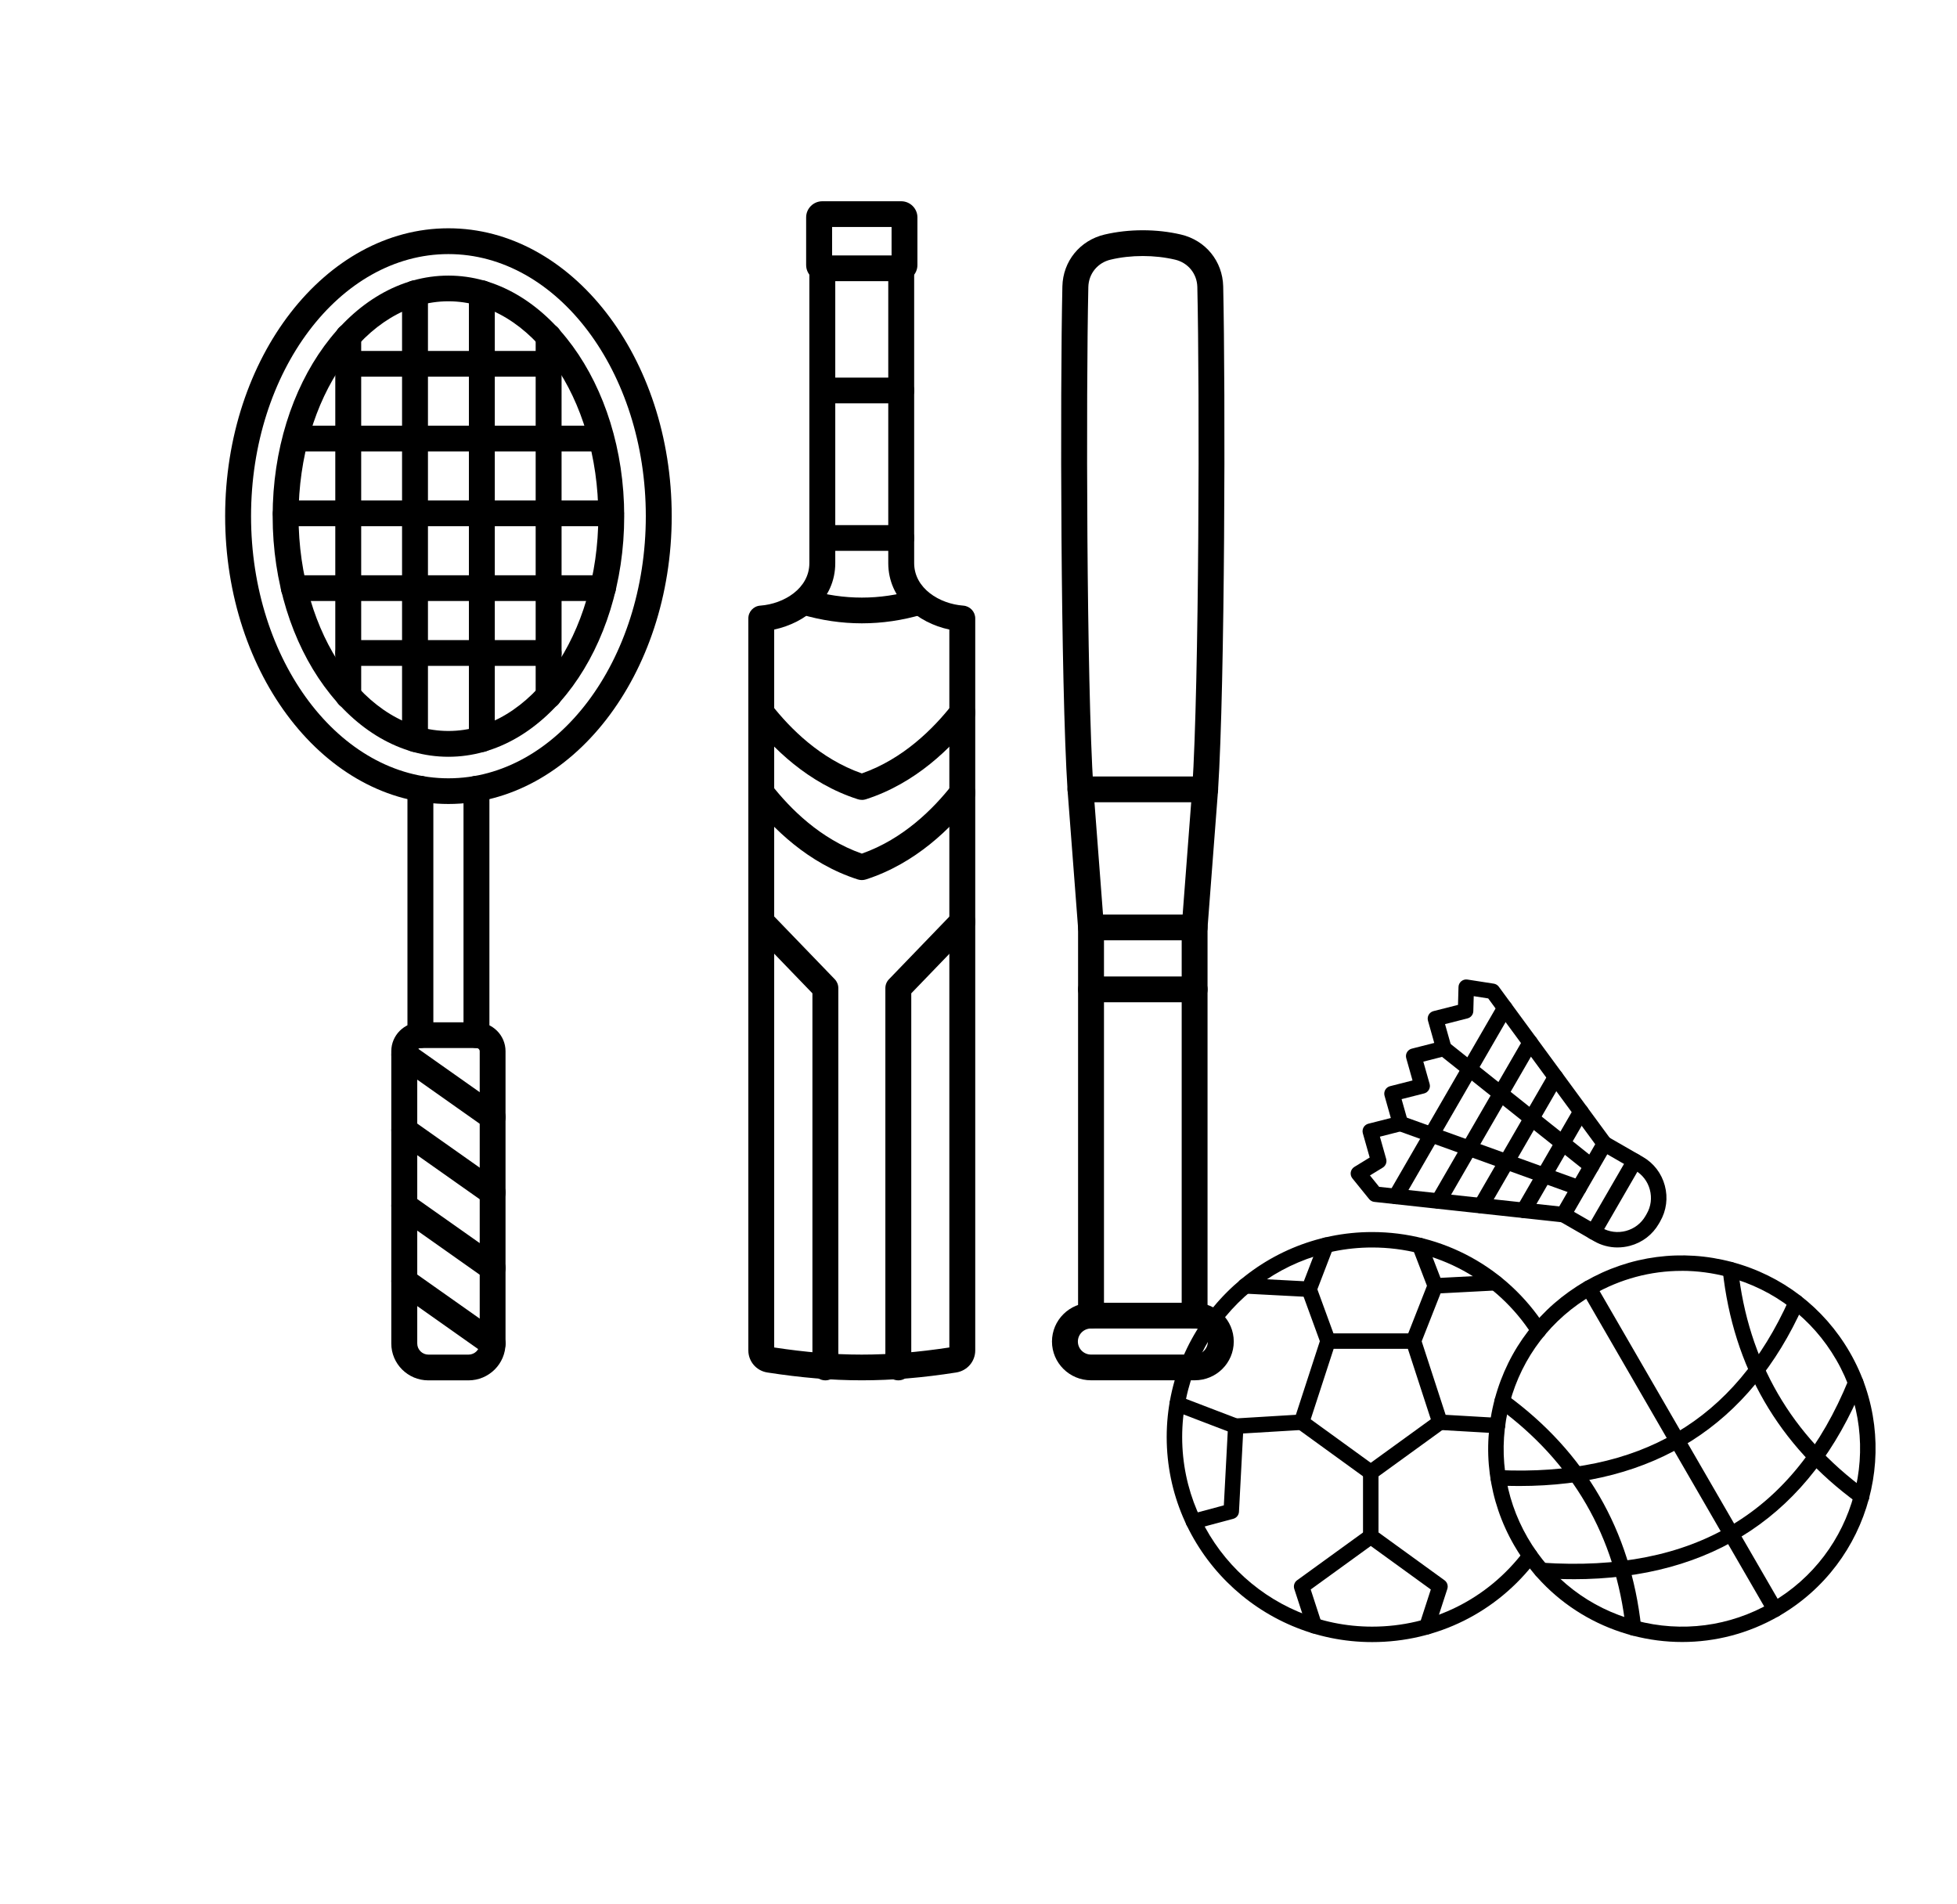 <svg width="110" height="107" viewBox="0 0 110 107" fill="none" xmlns="http://www.w3.org/2000/svg">
<path fill-rule="evenodd" clip-rule="evenodd" d="M77.127 92.288C70.76 92.288 65.578 87.12 65.578 80.765C65.578 74.411 70.76 69.243 77.127 69.243C81.077 69.243 84.71 71.224 86.848 74.543C86.977 74.745 86.92 75.014 86.718 75.142C86.516 75.272 86.246 75.213 86.116 75.012C84.139 71.942 80.777 70.111 77.126 70.111C71.238 70.111 66.448 74.891 66.448 80.766C66.448 86.641 71.238 91.42 77.126 91.42C80.507 91.42 83.615 89.873 85.655 87.179C85.799 86.988 86.072 86.95 86.264 87.094C86.455 87.238 86.493 87.511 86.349 87.702C84.143 90.617 80.783 92.288 77.127 92.288Z" fill="black"/>
<path fill-rule="evenodd" clip-rule="evenodd" d="M73.673 79.766L77.048 82.212L80.424 79.766L79.135 75.806H74.962L73.673 79.766ZM77.048 83.184C76.958 83.184 76.869 83.156 76.793 83.101L72.905 80.283C72.752 80.172 72.688 79.978 72.747 79.799L74.231 75.24C74.29 75.061 74.457 74.939 74.645 74.939H79.45C79.638 74.939 79.806 75.061 79.864 75.24L81.348 79.799C81.405 79.978 81.343 80.174 81.19 80.285L77.302 83.103C77.226 83.158 77.137 83.186 77.046 83.186L77.048 83.184Z" fill="black"/>
<path fill-rule="evenodd" clip-rule="evenodd" d="M80.2 91.858C80.155 91.858 80.109 91.851 80.066 91.837C79.838 91.762 79.713 91.517 79.788 91.29L80.424 89.332L77.049 86.886L73.673 89.332L74.294 91.24C74.369 91.467 74.244 91.712 74.016 91.787C73.788 91.861 73.543 91.736 73.468 91.509L72.749 89.3C72.692 89.122 72.754 88.925 72.907 88.814L76.795 85.997C76.946 85.886 77.153 85.886 77.306 85.997L81.194 88.814C81.347 88.925 81.409 89.122 81.352 89.3L80.618 91.559C80.558 91.743 80.388 91.859 80.204 91.859L80.2 91.858Z" fill="black"/>
<path fill-rule="evenodd" clip-rule="evenodd" d="M69.458 80.588C69.23 80.588 69.037 80.411 69.023 80.18C69.009 79.941 69.192 79.736 69.43 79.72L73.133 79.496C73.374 79.483 73.579 79.665 73.594 79.904C73.608 80.144 73.426 80.349 73.186 80.365L69.483 80.587H69.457L69.458 80.588Z" fill="black"/>
<path fill-rule="evenodd" clip-rule="evenodd" d="M77.048 86.781C76.808 86.781 76.613 86.587 76.613 86.347V82.748C76.613 82.509 76.808 82.314 77.048 82.314C77.288 82.314 77.483 82.509 77.483 82.748V86.347C77.483 86.587 77.288 86.781 77.048 86.781Z" fill="black"/>
<path fill-rule="evenodd" clip-rule="evenodd" d="M84.169 80.552H84.143L80.912 80.365C80.671 80.351 80.489 80.146 80.503 79.906C80.517 79.667 80.724 79.484 80.962 79.498L84.195 79.686C84.435 79.7 84.618 79.904 84.604 80.144C84.592 80.375 84.399 80.554 84.171 80.554L84.169 80.552Z" fill="black"/>
<path fill-rule="evenodd" clip-rule="evenodd" d="M79.45 75.805C79.398 75.805 79.344 75.795 79.291 75.776C79.067 75.687 78.957 75.436 79.046 75.213L80.268 72.106C80.356 71.883 80.609 71.772 80.832 71.861C81.054 71.948 81.165 72.201 81.077 72.423L79.853 75.531C79.786 75.703 79.622 75.807 79.448 75.807L79.45 75.805Z" fill="black"/>
<path fill-rule="evenodd" clip-rule="evenodd" d="M74.647 75.805C74.47 75.805 74.303 75.696 74.239 75.521L73.174 72.604C73.092 72.378 73.207 72.13 73.433 72.048C73.659 71.967 73.908 72.083 73.99 72.307L75.056 75.224C75.138 75.449 75.022 75.698 74.795 75.781C74.746 75.798 74.696 75.807 74.647 75.807L74.647 75.805Z" fill="black"/>
<path fill-rule="evenodd" clip-rule="evenodd" d="M73.582 72.891H73.558L69.963 72.703C69.723 72.691 69.538 72.486 69.551 72.247C69.563 72.007 69.766 71.823 70.008 71.835L73.288 72.007L74.129 69.825C74.216 69.601 74.466 69.49 74.691 69.575C74.915 69.66 75.027 69.912 74.941 70.135L73.99 72.611C73.923 72.779 73.761 72.889 73.584 72.889L73.582 72.891Z" fill="black"/>
<path fill-rule="evenodd" clip-rule="evenodd" d="M80.673 72.7C80.494 72.7 80.332 72.59 80.268 72.422L79.396 70.156C79.309 69.932 79.422 69.682 79.646 69.595C79.871 69.509 80.121 69.621 80.208 69.845L80.967 71.818L84.026 71.658C84.266 71.646 84.47 71.83 84.482 72.069C84.494 72.309 84.311 72.514 84.071 72.526L80.696 72.703H80.673L80.673 72.7Z" fill="black"/>
<path fill-rule="evenodd" clip-rule="evenodd" d="M67.08 85.945C66.888 85.945 66.711 85.816 66.659 85.623C66.598 85.392 66.735 85.154 66.967 85.092L68.79 84.604L69.01 80.446L66.015 79.3C65.79 79.213 65.679 78.963 65.764 78.74C65.85 78.516 66.102 78.404 66.326 78.49L69.615 79.75C69.791 79.818 69.904 79.99 69.893 80.177L69.641 84.964C69.631 85.151 69.502 85.311 69.319 85.36L67.191 85.929C67.154 85.939 67.116 85.945 67.078 85.945L67.08 85.945Z" fill="black"/>
<path fill-rule="evenodd" clip-rule="evenodd" d="M94.522 71.425C92.786 71.425 91.073 71.88 89.53 72.769C87.212 74.104 85.556 76.259 84.863 78.837C84.17 81.415 84.527 84.109 85.865 86.42C87.203 88.732 89.363 90.385 91.947 91.076C94.531 91.767 97.229 91.413 99.547 90.078C104.33 87.323 105.975 81.198 103.213 76.425C101.875 74.112 99.716 72.46 97.13 71.769C96.267 71.538 95.392 71.423 94.522 71.423L94.522 71.425ZM94.557 92.283C90.791 92.285 87.125 90.335 85.11 86.854C83.657 84.342 83.271 81.415 84.023 78.611C84.776 75.809 86.577 73.467 89.095 72.016C91.613 70.564 94.547 70.179 97.357 70.93C100.165 71.682 102.514 73.479 103.968 75.991C106.969 81.179 105.18 87.835 99.983 90.83C98.272 91.816 96.403 92.283 94.557 92.283Z" fill="black"/>
<path fill-rule="evenodd" clip-rule="evenodd" d="M99.763 90.889C99.614 90.889 99.468 90.811 99.386 90.672L88.935 72.609C88.815 72.401 88.886 72.137 89.093 72.017C89.302 71.897 89.567 71.969 89.689 72.177L100.141 90.24C100.261 90.446 100.19 90.712 99.981 90.832C99.911 90.871 99.838 90.891 99.763 90.891L99.763 90.889Z" fill="black"/>
<path fill-rule="evenodd" clip-rule="evenodd" d="M91.815 91.925C91.596 91.925 91.407 91.76 91.383 91.538C90.819 86.358 88.395 82.17 84.181 79.094C83.988 78.951 83.946 78.681 84.087 78.488C84.23 78.295 84.501 78.252 84.694 78.394C89.114 81.621 91.655 86.014 92.248 91.446C92.274 91.684 92.102 91.899 91.862 91.925C91.846 91.925 91.83 91.927 91.815 91.927L91.815 91.925Z" fill="black"/>
<path fill-rule="evenodd" clip-rule="evenodd" d="M104.637 84.538C104.548 84.538 104.458 84.51 104.381 84.455C99.962 81.228 97.421 76.835 96.83 71.403C96.803 71.165 96.976 70.95 97.214 70.924C97.453 70.898 97.667 71.07 97.694 71.309C98.26 76.49 100.682 80.677 104.897 83.755C105.091 83.898 105.133 84.169 104.991 84.361C104.905 84.478 104.773 84.538 104.639 84.538L104.637 84.538Z" fill="black"/>
<path fill-rule="evenodd" clip-rule="evenodd" d="M88.418 88.753C87.832 88.753 87.23 88.733 86.615 88.693C86.377 88.677 86.194 88.47 86.21 88.231C86.226 87.991 86.433 87.811 86.673 87.826C95.21 88.396 100.845 85.031 103.905 77.547C103.995 77.324 104.249 77.219 104.472 77.309C104.695 77.399 104.801 77.653 104.711 77.875C101.758 85.101 96.282 88.755 88.418 88.755L88.418 88.753Z" fill="black"/>
<path fill-rule="evenodd" clip-rule="evenodd" d="M85.391 83.516C84.996 83.516 84.597 83.507 84.192 83.488C83.951 83.477 83.765 83.274 83.776 83.035C83.786 82.795 83.992 82.609 84.23 82.621C92.17 82.981 97.511 79.84 100.567 73.019C100.665 72.8 100.922 72.701 101.142 72.8C101.361 72.898 101.458 73.155 101.361 73.373C98.345 80.108 92.974 83.516 85.389 83.516L85.391 83.516Z" fill="black"/>
<path fill-rule="evenodd" clip-rule="evenodd" d="M87.879 68.7C87.863 68.7 87.847 68.7 87.83 68.698L77.249 67.549C77.134 67.536 77.029 67.479 76.956 67.389L76.015 66.226C75.937 66.128 75.904 66.002 75.924 65.88C75.947 65.757 76.018 65.649 76.126 65.583L76.988 65.055L76.603 63.693C76.572 63.58 76.587 63.46 76.645 63.358C76.702 63.257 76.802 63.182 76.915 63.154L78.176 62.833L77.823 61.583C77.791 61.47 77.807 61.351 77.865 61.248C77.924 61.148 78.021 61.073 78.134 61.045L79.396 60.724L79.043 59.474C79.011 59.361 79.025 59.241 79.084 59.139C79.144 59.038 79.241 58.964 79.354 58.936L80.617 58.614L80.264 57.364C80.233 57.252 80.247 57.132 80.306 57.029C80.365 56.929 80.463 56.854 80.576 56.826L81.952 56.477L81.98 55.469C81.983 55.344 82.041 55.227 82.136 55.148C82.232 55.068 82.357 55.033 82.481 55.052L83.962 55.283C84.077 55.3 84.177 55.363 84.245 55.455L90.534 64.024C90.677 64.217 90.633 64.489 90.44 64.63C90.247 64.772 89.974 64.729 89.833 64.536L83.65 56.113L82.836 55.986L82.813 56.828C82.808 57.022 82.674 57.189 82.484 57.236L81.223 57.557L81.576 58.807C81.607 58.92 81.592 59.04 81.534 59.142C81.475 59.243 81.378 59.318 81.264 59.345L80.003 59.666L80.356 60.915C80.356 60.916 80.356 60.92 80.358 60.923C80.37 60.97 80.375 61.019 80.372 61.064C80.367 61.132 80.346 61.196 80.313 61.253C80.281 61.307 80.238 61.354 80.186 61.391H80.184C80.144 61.418 80.099 61.439 80.048 61.453C80.045 61.453 80.043 61.455 80.041 61.455L78.781 61.774L79.135 63.024C79.166 63.137 79.152 63.257 79.093 63.359C79.034 63.46 78.936 63.535 78.823 63.562L77.562 63.883L77.915 65.133C77.967 65.321 77.889 65.519 77.724 65.621L77.003 66.062L77.52 66.703L87.924 67.833C88.162 67.859 88.334 68.073 88.308 68.312C88.284 68.535 88.096 68.7 87.877 68.7L87.879 68.7Z" fill="black"/>
<path fill-rule="evenodd" clip-rule="evenodd" d="M88.472 68.106L90.028 69.003C90.442 69.241 90.925 69.304 91.392 69.18C91.856 69.055 92.245 68.76 92.485 68.347L92.558 68.22C92.798 67.807 92.859 67.325 92.735 66.861C92.612 66.397 92.314 66.01 91.9 65.771L90.343 64.873L88.472 68.108V68.106ZM90.919 70.109C90.457 70.109 90.002 69.989 89.594 69.753L87.661 68.639C87.452 68.519 87.383 68.253 87.501 68.047L89.808 64.061C89.928 63.852 90.195 63.783 90.403 63.903L92.337 65.016C92.953 65.37 93.393 65.944 93.577 66.632C93.762 67.319 93.668 68.036 93.313 68.651L93.24 68.778C92.885 69.391 92.311 69.832 91.62 70.016C91.388 70.078 91.153 70.108 90.92 70.108L90.919 70.109Z" fill="black"/>
<path fill-rule="evenodd" clip-rule="evenodd" d="M89.572 69.675C89.499 69.675 89.424 69.656 89.354 69.617C89.145 69.497 89.074 69.231 89.194 69.025L91.502 65.038C91.622 64.83 91.888 64.759 92.095 64.88C92.304 65 92.373 65.266 92.255 65.474L89.949 69.46C89.869 69.599 89.723 69.677 89.572 69.677L89.572 69.675Z" fill="black"/>
<path fill-rule="evenodd" clip-rule="evenodd" d="M88.747 67.196C88.698 67.196 88.648 67.187 88.599 67.17L78.567 63.552C78.341 63.47 78.225 63.222 78.306 62.996C78.388 62.771 78.637 62.654 78.863 62.736L88.895 66.354C89.121 66.436 89.238 66.684 89.156 66.909C89.093 67.087 88.924 67.196 88.747 67.196Z" fill="black"/>
<path fill-rule="evenodd" clip-rule="evenodd" d="M89.453 65.972C89.358 65.972 89.264 65.941 89.182 65.877L80.884 59.262C80.696 59.113 80.664 58.84 80.816 58.653C80.965 58.465 81.239 58.436 81.428 58.585L89.725 65.2C89.913 65.349 89.944 65.624 89.794 65.809C89.709 65.917 89.582 65.972 89.453 65.972Z" fill="black"/>
<path fill-rule="evenodd" clip-rule="evenodd" d="M78.455 67.675C78.38 67.675 78.307 67.656 78.237 67.618C78.03 67.499 77.959 67.233 78.077 67.025L84.207 56.432C84.328 56.224 84.594 56.153 84.801 56.275C85.01 56.394 85.079 56.66 84.961 56.868L78.832 67.46C78.752 67.599 78.606 67.677 78.455 67.677L78.455 67.675Z" fill="black"/>
<path fill-rule="evenodd" clip-rule="evenodd" d="M80.854 67.936C80.779 67.936 80.706 67.916 80.636 67.878C80.429 67.758 80.358 67.493 80.476 67.286L85.634 58.377C85.754 58.168 86.02 58.097 86.227 58.217C86.436 58.337 86.505 58.602 86.387 58.81L81.231 67.72C81.151 67.859 81.005 67.937 80.854 67.937L80.854 67.936Z" fill="black"/>
<path fill-rule="evenodd" clip-rule="evenodd" d="M83.252 68.196C83.177 68.196 83.104 68.177 83.034 68.137C82.827 68.017 82.756 67.751 82.874 67.545L87.057 60.317C87.177 60.109 87.444 60.038 87.651 60.159C87.859 60.279 87.929 60.545 87.811 60.753L83.628 67.981C83.548 68.12 83.401 68.198 83.25 68.198L83.252 68.196Z" fill="black"/>
<path fill-rule="evenodd" clip-rule="evenodd" d="M85.651 68.458C85.577 68.458 85.504 68.439 85.434 68.399C85.227 68.279 85.156 68.014 85.274 67.805L88.484 62.259C88.604 62.05 88.871 61.979 89.078 62.101C89.287 62.221 89.356 62.486 89.238 62.694L86.029 68.24C85.949 68.379 85.803 68.457 85.651 68.457L85.651 68.458Z" fill="black"/>
<path fill-rule="evenodd" clip-rule="evenodd" d="M67.149 74.664C66.747 74.664 66.421 74.34 66.421 73.941V52.124C66.421 52.107 66.421 52.086 66.424 52.069L67.015 44.308C67.402 38.368 67.434 22.037 67.3 16.131C67.283 15.382 66.779 14.763 66.045 14.592C65.475 14.459 64.866 14.389 64.237 14.389C63.608 14.389 62.999 14.456 62.429 14.592C61.695 14.763 61.191 15.382 61.174 16.131C61.043 22.037 61.072 38.368 61.459 44.317L62.05 52.069C62.05 52.086 62.053 52.107 62.053 52.124V73.941C62.053 74.34 61.727 74.664 61.325 74.664C60.923 74.664 60.597 74.34 60.597 73.941V52.15L60.006 44.416C59.616 38.423 59.584 22.023 59.715 16.097C59.747 14.68 60.702 13.508 62.091 13.181C62.772 13.022 63.492 12.941 64.234 12.941C64.977 12.941 65.696 13.022 66.377 13.181C67.766 13.505 68.721 14.68 68.754 16.097C68.885 22.023 68.853 38.424 68.465 44.408L67.874 52.151V73.942C67.874 74.341 67.548 74.665 67.146 74.665L67.149 74.664Z" fill="black"/>
<path fill-rule="evenodd" clip-rule="evenodd" d="M61.323 74.664C60.915 74.664 60.586 74.994 60.586 75.397C60.586 75.802 60.918 76.129 61.323 76.129H67.155C67.563 76.129 67.892 75.799 67.892 75.397C67.892 74.991 67.56 74.664 67.155 74.664H61.323ZM67.155 77.575H61.323C60.114 77.575 59.13 76.597 59.13 75.397C59.13 74.196 60.114 73.218 61.323 73.218H67.155C68.367 73.218 69.348 74.196 69.348 75.397C69.348 76.6 68.367 77.575 67.155 77.575Z" fill="black"/>
<path fill-rule="evenodd" clip-rule="evenodd" d="M67.74 45.087H60.731C60.329 45.087 60.003 44.763 60.003 44.363C60.003 43.961 60.329 43.64 60.731 43.64H67.74C68.142 43.64 68.468 43.961 68.468 44.363C68.468 44.763 68.142 45.087 67.74 45.087Z" fill="black"/>
<path fill-rule="evenodd" clip-rule="evenodd" d="M67.149 52.847H61.325C60.923 52.847 60.597 52.523 60.597 52.124C60.597 51.725 60.923 51.401 61.325 51.401H67.149C67.551 51.401 67.877 51.725 67.877 52.124C67.877 52.523 67.551 52.847 67.149 52.847Z" fill="black"/>
<path fill-rule="evenodd" clip-rule="evenodd" d="M67.149 56.328H61.325C60.923 56.328 60.597 56.007 60.597 55.605C60.597 55.206 60.923 54.881 61.325 54.881H67.149C67.551 54.881 67.877 55.206 67.877 55.605C67.877 56.007 67.551 56.328 67.149 56.328Z" fill="black"/>
<path fill-rule="evenodd" clip-rule="evenodd" d="M25.205 14.28C19.087 14.28 14.111 20.888 14.111 29.011C14.111 37.133 19.087 43.742 25.205 43.742C31.323 43.742 36.3 37.133 36.3 29.011C36.3 20.888 31.323 14.28 25.205 14.28ZM25.205 45.185C18.284 45.185 12.655 37.928 12.655 29.008C12.655 20.087 18.284 12.83 25.205 12.83C32.127 12.83 37.756 20.087 37.756 29.008C37.756 37.928 32.127 45.185 25.205 45.185Z" fill="black"/>
<path fill-rule="evenodd" clip-rule="evenodd" d="M25.205 16.933C20.561 16.933 16.781 22.349 16.781 29.007C16.781 35.668 20.561 41.082 25.205 41.082C29.85 41.082 33.63 35.666 33.63 29.007C33.63 22.346 29.85 16.933 25.205 16.933ZM25.205 42.532C19.757 42.532 15.325 36.467 15.325 29.01C15.325 21.554 19.757 15.489 25.205 15.489C30.654 15.489 35.086 21.554 35.086 29.01C35.086 36.467 30.654 42.532 25.205 42.532Z" fill="black"/>
<path fill-rule="evenodd" clip-rule="evenodd" d="M19.574 39.824C19.172 39.824 18.846 39.502 18.846 39.1V18.921C18.846 18.519 19.172 18.198 19.574 18.198C19.976 18.198 20.302 18.519 20.302 18.921V39.1C20.302 39.502 19.976 39.824 19.574 39.824Z" fill="black"/>
<path fill-rule="evenodd" clip-rule="evenodd" d="M23.328 42.263C22.926 42.263 22.599 41.939 22.599 41.54V16.479C22.599 16.079 22.926 15.755 23.328 15.755C23.729 15.755 24.055 16.079 24.055 16.479V41.54C24.055 41.939 23.729 42.263 23.328 42.263Z" fill="black"/>
<path fill-rule="evenodd" clip-rule="evenodd" d="M27.084 42.263C26.682 42.263 26.356 41.939 26.356 41.54V16.479C26.356 16.079 26.682 15.755 27.084 15.755C27.486 15.755 27.812 16.079 27.812 16.479V41.54C27.812 41.939 27.486 42.263 27.084 42.263Z" fill="black"/>
<path fill-rule="evenodd" clip-rule="evenodd" d="M30.837 39.824C30.435 39.824 30.109 39.502 30.109 39.1V18.921C30.109 18.519 30.435 18.198 30.837 18.198C31.242 18.198 31.565 18.519 31.565 18.921V39.1C31.565 39.502 31.239 39.824 30.837 39.824Z" fill="black"/>
<path fill-rule="evenodd" clip-rule="evenodd" d="M30.837 21.169H19.574C19.172 21.169 18.846 20.848 18.846 20.445C18.846 20.046 19.172 19.725 19.574 19.725H30.837C31.242 19.725 31.565 20.046 31.565 20.448C31.565 20.851 31.242 21.172 30.837 21.172V21.169Z" fill="black"/>
<path fill-rule="evenodd" clip-rule="evenodd" d="M33.513 25.37H16.898C16.496 25.37 16.17 25.046 16.17 24.647C16.17 24.248 16.496 23.924 16.898 23.924H33.513C33.915 23.924 34.241 24.248 34.241 24.647C34.241 25.046 33.915 25.37 33.513 25.37Z" fill="black"/>
<path fill-rule="evenodd" clip-rule="evenodd" d="M34.346 29.575H16.065C15.663 29.575 15.337 29.251 15.337 28.851C15.337 28.449 15.663 28.128 16.065 28.128H34.346C34.748 28.128 35.074 28.449 35.074 28.851C35.074 29.251 34.748 29.575 34.346 29.575Z" fill="black"/>
<path fill-rule="evenodd" clip-rule="evenodd" d="M33.892 33.776H16.516C16.114 33.776 15.788 33.452 15.788 33.053C15.788 32.654 16.114 32.33 16.516 32.33H33.892C34.294 32.33 34.62 32.654 34.62 33.053C34.62 33.452 34.294 33.776 33.892 33.776Z" fill="black"/>
<path fill-rule="evenodd" clip-rule="evenodd" d="M30.837 37.422H19.574C19.172 37.422 18.846 37.098 18.846 36.699C18.846 36.3 19.172 35.975 19.574 35.975H30.837C31.242 35.975 31.565 36.3 31.565 36.699C31.565 37.098 31.242 37.422 30.837 37.422Z" fill="black"/>
<path fill-rule="evenodd" clip-rule="evenodd" d="M23.63 58.901C23.228 58.901 22.902 58.577 22.902 58.177V44.326C22.902 43.927 23.228 43.603 23.63 43.603C24.032 43.603 24.358 43.927 24.358 44.326V58.177C24.358 58.577 24.032 58.901 23.63 58.901ZM26.781 58.901C26.379 58.901 26.053 58.577 26.053 58.177V44.326C26.053 43.927 26.379 43.603 26.781 43.603C27.183 43.603 27.509 43.927 27.509 44.326V58.177C27.509 58.577 27.183 58.901 26.781 58.901Z" fill="black"/>
<path fill-rule="evenodd" clip-rule="evenodd" d="M23.63 58.901C23.534 58.901 23.453 58.985 23.453 59.08V75.507C23.453 75.851 23.735 76.132 24.081 76.132H26.335C26.682 76.132 26.964 75.854 26.964 75.507V59.08C26.964 58.985 26.883 58.901 26.784 58.901H23.63ZM26.332 77.579H24.079C22.928 77.579 21.994 76.65 21.994 75.507V59.08C21.994 58.183 22.727 57.454 23.627 57.454H26.778C27.681 57.454 28.415 58.183 28.415 59.08V75.507C28.415 76.65 27.48 77.579 26.329 77.579H26.332Z" fill="black"/>
<path fill-rule="evenodd" clip-rule="evenodd" d="M27.687 76.23C27.541 76.23 27.393 76.186 27.268 76.097L22.303 72.593C21.974 72.361 21.898 71.91 22.131 71.585C22.364 71.258 22.818 71.183 23.147 71.415L28.112 74.919C28.441 75.15 28.517 75.602 28.284 75.926C28.141 76.126 27.917 76.23 27.69 76.23H27.687Z" fill="black"/>
<path fill-rule="evenodd" clip-rule="evenodd" d="M27.687 71.988C27.541 71.988 27.393 71.945 27.268 71.855L22.303 68.351C21.974 68.12 21.898 67.668 22.131 67.344C22.364 67.02 22.818 66.942 23.147 67.173L28.112 70.674C28.441 70.906 28.517 71.357 28.284 71.684C28.141 71.881 27.917 71.988 27.69 71.988H27.687Z" fill="black"/>
<path fill-rule="evenodd" clip-rule="evenodd" d="M27.687 67.746C27.541 67.746 27.393 67.703 27.268 67.613L22.303 64.112C21.974 63.88 21.898 63.429 22.131 63.102C22.364 62.775 22.818 62.7 23.147 62.931L28.112 66.435C28.441 66.667 28.517 67.118 28.284 67.442C28.141 67.642 27.917 67.746 27.69 67.746H27.687Z" fill="black"/>
<path fill-rule="evenodd" clip-rule="evenodd" d="M27.687 63.504C27.541 63.504 27.393 63.46 27.268 63.371L22.303 59.867C21.974 59.635 21.898 59.184 22.131 58.86C22.364 58.533 22.818 58.457 23.147 58.689L28.112 62.193C28.441 62.424 28.517 62.876 28.284 63.2C28.141 63.4 27.917 63.504 27.69 63.504H27.687Z" fill="black"/>
<path fill-rule="evenodd" clip-rule="evenodd" d="M48.443 77.576C46.727 77.576 45.018 77.428 43.131 77.136C42.514 77.04 42.063 76.516 42.063 75.894V34.757C42.063 34.378 42.354 34.063 42.735 34.037C44.072 33.938 45.493 33.065 45.493 31.647V15.006C45.493 14.607 45.819 14.283 46.221 14.283C46.626 14.283 46.949 14.607 46.949 15.006V31.647C46.949 33.681 45.283 35.006 43.516 35.382V75.73C47.042 76.265 49.832 76.265 53.361 75.73V35.382C51.593 35.006 49.928 33.678 49.928 31.647V15.006C49.928 14.607 50.254 14.283 50.656 14.283C51.057 14.283 51.384 14.607 51.384 15.006V31.647C51.384 33.065 52.805 33.938 54.144 34.037C54.523 34.066 54.817 34.378 54.817 34.757V75.894C54.817 76.516 54.368 77.037 53.748 77.136C51.864 77.431 50.149 77.576 48.44 77.576H48.443Z" fill="black"/>
<path fill-rule="evenodd" clip-rule="evenodd" d="M48.443 35.032C47.301 35.032 46.163 34.864 45.03 34.531C44.645 34.418 44.424 34.013 44.538 33.631C44.654 33.249 45.059 33.03 45.443 33.145C47.432 33.733 49.453 33.733 51.442 33.145C51.826 33.03 52.231 33.249 52.345 33.631C52.461 34.016 52.24 34.419 51.855 34.531C50.723 34.867 49.581 35.032 48.443 35.032Z" fill="black"/>
<path fill-rule="evenodd" clip-rule="evenodd" d="M50.659 30.958H46.224C45.822 30.958 45.496 30.634 45.496 30.234C45.496 29.832 45.822 29.511 46.224 29.511H50.659C51.061 29.511 51.387 29.832 51.387 30.234C51.387 30.634 51.061 30.958 50.659 30.958Z" fill="black"/>
<path fill-rule="evenodd" clip-rule="evenodd" d="M50.659 22.67H46.224C45.822 22.67 45.496 22.346 45.496 21.947C45.496 21.548 45.822 21.224 46.224 21.224H50.659C51.061 21.224 51.387 21.548 51.387 21.947C51.387 22.346 51.061 22.67 50.659 22.67Z" fill="black"/>
<path fill-rule="evenodd" clip-rule="evenodd" d="M46.771 14.355H50.114V12.758H46.771V14.355ZM50.659 15.802H46.224C45.723 15.802 45.312 15.393 45.312 14.896V12.216C45.312 11.719 45.72 11.311 46.221 11.311H50.656C51.157 11.311 51.567 11.719 51.567 12.216V14.896C51.567 15.396 51.157 15.802 50.656 15.802H50.659Z" fill="black"/>
<path fill-rule="evenodd" clip-rule="evenodd" d="M48.443 44.954C48.37 44.954 48.291 44.943 48.218 44.919C45.417 44.025 43.408 42.017 42.217 40.495C41.969 40.18 42.028 39.725 42.345 39.48C42.662 39.234 43.12 39.291 43.367 39.607C44.401 40.929 46.107 42.651 48.443 43.467C50.778 42.651 52.484 40.926 53.518 39.607C53.763 39.291 54.223 39.234 54.54 39.48C54.858 39.723 54.916 40.18 54.668 40.495C53.477 42.02 51.468 44.025 48.667 44.922C48.597 44.945 48.518 44.957 48.443 44.957V44.954Z" fill="black"/>
<path fill-rule="evenodd" clip-rule="evenodd" d="M48.443 49.462C48.37 49.462 48.291 49.45 48.218 49.427C45.417 48.533 43.408 46.525 42.217 45C41.969 44.684 42.028 44.23 42.345 43.984C42.662 43.738 43.12 43.796 43.367 44.111C44.401 45.434 46.107 47.155 48.443 47.974C50.778 47.155 52.484 45.434 53.518 44.111C53.763 43.796 54.223 43.738 54.54 43.984C54.858 44.227 54.916 44.684 54.668 45C53.477 46.525 51.468 48.53 48.667 49.427C48.597 49.45 48.518 49.462 48.443 49.462Z" fill="black"/>
<path fill-rule="evenodd" clip-rule="evenodd" d="M50.493 77.578C50.091 77.578 49.765 77.257 49.765 76.854V55.535C49.765 55.347 49.837 55.168 49.968 55.035L53.568 51.302C53.844 51.013 54.307 51.004 54.598 51.279C54.89 51.554 54.898 52.014 54.619 52.303L51.221 55.827V76.855C51.221 77.257 50.895 77.578 50.493 77.578Z" fill="black"/>
<path fill-rule="evenodd" clip-rule="evenodd" d="M46.393 77.578C45.991 77.578 45.665 77.257 45.665 76.854V55.827L42.266 52.303C41.99 52.013 41.998 51.556 42.29 51.278C42.578 51.001 43.041 51.012 43.318 51.301L46.92 55.034C47.048 55.167 47.121 55.347 47.121 55.535V76.854C47.121 77.256 46.794 77.578 46.393 77.578Z" fill="black"/>
</svg>
